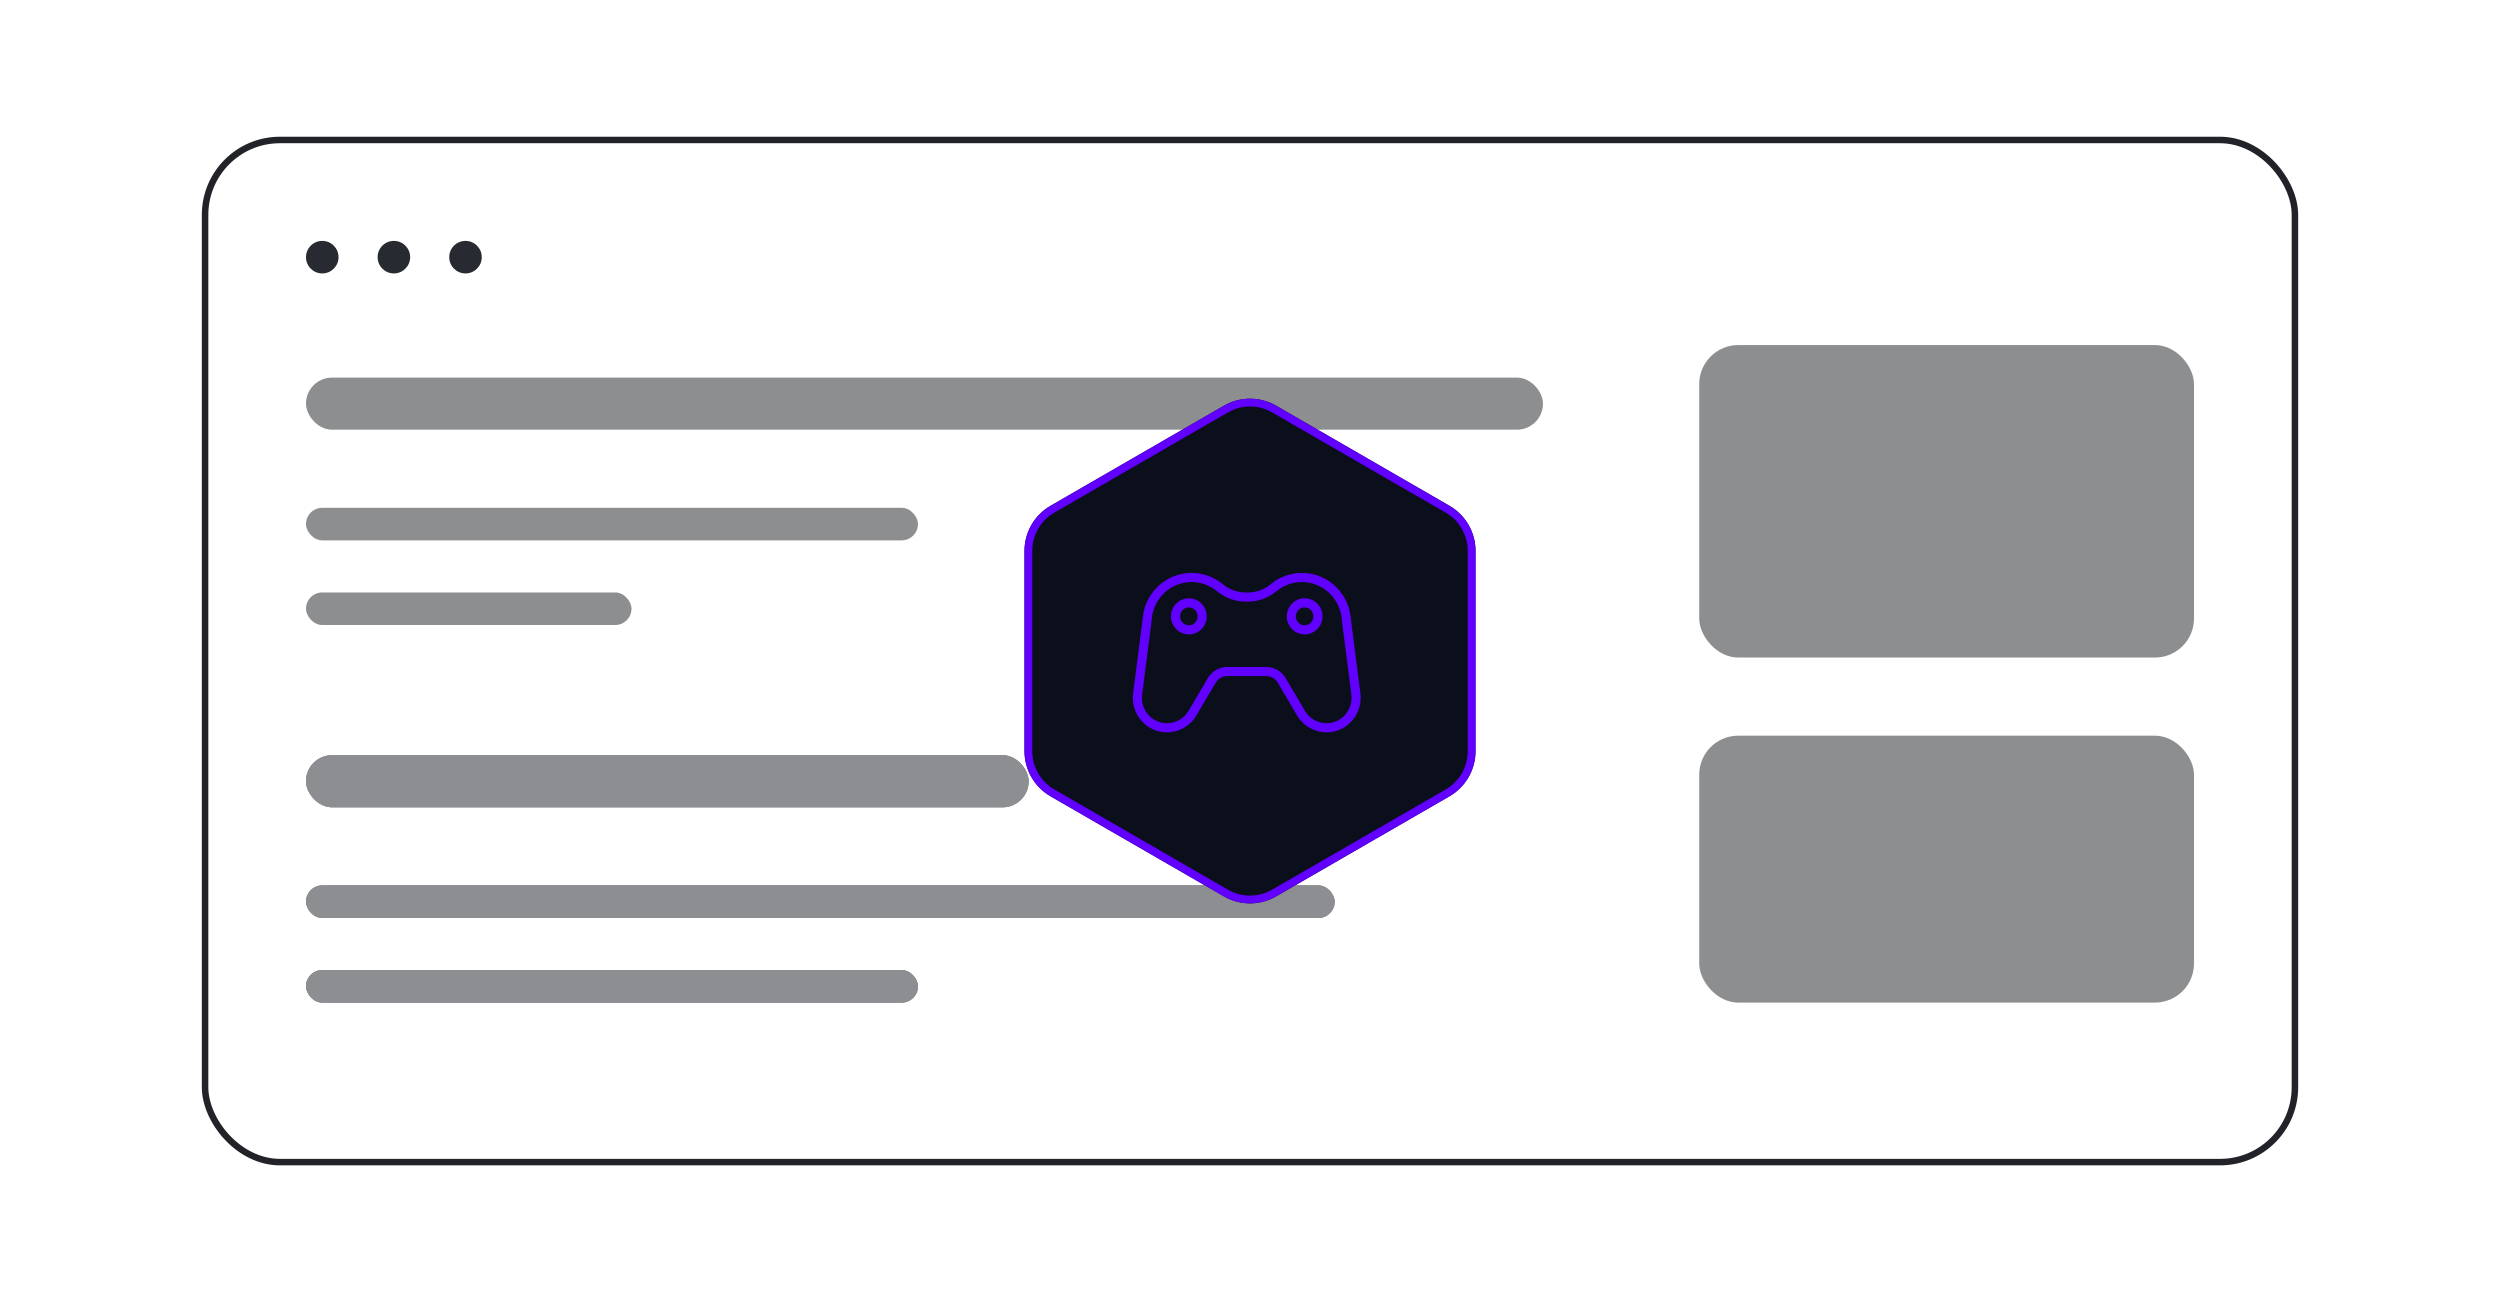 <svg width="384" height="200" viewBox="0 0 384 200" fill="none" xmlns="http://www.w3.org/2000/svg">
<rect x="31.5" y="21.5" width="321" height="157" rx="11.5" stroke="#212328"/>
<rect opacity="0.5" x="261" y="53" width="76" height="48" rx="6" fill="#1C1E23"/>
<rect opacity="0.5" x="261" y="113" width="76" height="41" rx="6" fill="#1C1E23"/>
<rect opacity="0.5" x="47" y="58" width="190" height="8" rx="4" fill="#1C1E23"/>
<rect opacity="0.5" x="47" y="78" width="94" height="5" rx="2.5" fill="#1C1E23"/>
<rect opacity="0.5" x="47" y="91" width="50" height="5" rx="2.5" fill="#1C1E23"/>
<g opacity="0.5">
<rect x="47" y="116" width="111" height="8" rx="4" fill="#1C1E23"/>
<rect x="47" y="116" width="111" height="8" rx="4" fill="#1C1E23"/>
<rect x="47" y="116" width="111" height="8" rx="4" fill="#1C1E23"/>
</g>
<g opacity="0.5">
<rect x="47" y="136" width="158" height="5" rx="2.5" fill="#1C1E23"/>
<rect x="47" y="136" width="158" height="5" rx="2.5" fill="#1C1E23"/>
<rect x="47" y="136" width="158" height="5" rx="2.5" fill="#1C1E23"/>
</g>
<g opacity="0.5">
<rect x="47" y="149" width="94" height="5" rx="2.5" fill="#1C1E23"/>
<rect x="47" y="149" width="94" height="5" rx="2.5" fill="#1C1E23"/>
<rect x="47" y="149" width="94" height="5" rx="2.5" fill="#1C1E23"/>
</g>
<circle cx="49.5" cy="39.5" r="2.5" fill="#272A30"/>
<circle cx="60.5" cy="39.5" r="2.5" fill="#272A30"/>
<circle cx="71.5" cy="39.5" r="2.5" fill="#272A30"/>
<g filter="url(#filter0_d_661_14330)">
<path d="M188 62.309C190.475 60.88 193.525 60.88 196 62.309L222.641 77.691C225.116 79.12 226.641 81.761 226.641 84.619V115.381C226.641 118.239 225.116 120.88 222.641 122.309L196 137.691C193.525 139.12 190.475 139.12 188 137.691L161.359 122.309C158.884 120.88 157.359 118.239 157.359 115.381V84.619C157.359 81.761 158.884 79.12 161.359 77.691L188 62.309Z" fill="#0A0F1B"/>
<path d="M195.7 62.829L222.341 78.21C224.631 79.532 226.041 81.975 226.041 84.619V115.381C226.041 118.025 224.631 120.468 222.341 121.79L195.7 137.171C193.41 138.493 190.59 138.493 188.3 137.171L161.659 121.79C159.369 120.468 157.959 118.025 157.959 115.381V84.619C157.959 81.975 159.369 79.532 161.659 78.21L188.3 62.829C190.59 61.507 193.41 61.507 195.7 62.829Z" stroke="#6100FF" stroke-width="1.2"/>
</g>
<path d="M208.956 106.495L207.734 96.979C207.649 96.441 207.588 95.882 207.529 95.342C207.507 95.143 207.486 94.945 207.463 94.746C207.022 90.9 203.799 88 199.967 88C198.238 88 196.549 88.607 195.211 89.709C194.197 90.543 192.964 91.002 191.738 91.002H191.259C190.033 91.002 188.801 90.544 187.79 89.711C186.45 88.608 184.759 88 183.029 88C179.199 88 175.978 90.9 175.537 94.747L175.473 95.326C175.414 95.871 175.352 96.435 175.264 96.997L174.044 106.497C173.848 108.024 174.316 109.56 175.328 110.711C176.323 111.842 177.754 112.491 179.251 112.491C181.092 112.491 182.82 111.498 183.763 109.9L186.723 104.876C187.099 104.237 187.788 103.84 188.52 103.84H194.479C195.211 103.84 195.9 104.237 196.276 104.876L199.232 109.897C200.175 111.497 201.904 112.491 203.746 112.491C205.245 112.491 206.675 111.842 207.671 110.71C208.684 109.559 209.152 108.022 208.956 106.495ZM206.62 109.785C205.89 110.615 204.843 111.091 203.747 111.091C202.399 111.091 201.131 110.361 200.44 109.187L197.483 104.166C196.857 103.102 195.706 102.44 194.48 102.44H188.52C187.295 102.44 186.144 103.101 185.517 104.165L182.557 109.189C181.865 110.362 180.599 111.091 179.252 111.091C178.156 111.091 177.11 110.616 176.38 109.786C175.633 108.938 175.288 107.804 175.433 106.676L176.651 97.195C176.741 96.62 176.804 96.039 176.866 95.478L176.929 94.906C177.289 91.767 179.911 89.4 183.03 89.4C184.436 89.4 185.811 89.895 186.901 90.792C188.163 91.831 189.71 92.403 191.261 92.403H191.739C193.289 92.403 194.838 91.83 196.102 90.79C197.189 89.894 198.562 89.4 199.968 89.4C203.088 89.4 205.713 91.767 206.073 94.907L206.138 95.495C206.199 96.051 206.262 96.626 206.349 97.178L207.569 106.674C207.713 107.802 207.367 108.936 206.62 109.785Z" fill="#6100FF"/>
<path d="M200.392 91.897C198.877 91.897 197.645 93.141 197.645 94.67C197.645 96.199 198.877 97.443 200.392 97.443C201.906 97.443 203.139 96.199 203.139 94.67C203.139 93.141 201.906 91.897 200.392 91.897ZM200.392 96.043C199.65 96.043 199.045 95.427 199.045 94.67C199.045 93.913 199.65 93.297 200.392 93.297C201.134 93.297 201.738 93.913 201.738 94.67C201.738 95.427 201.134 96.043 200.392 96.043Z" fill="#6100FF"/>
<path d="M182.608 91.897C181.093 91.897 179.861 93.141 179.861 94.67C179.861 96.199 181.093 97.443 182.608 97.443C184.122 97.443 185.354 96.199 185.354 94.67C185.354 93.141 184.122 91.897 182.608 91.897ZM182.608 96.043C181.865 96.043 181.261 95.427 181.261 94.67C181.261 93.913 181.865 93.297 182.608 93.297C183.35 93.297 183.954 93.913 183.954 94.67C183.954 95.427 183.351 96.043 182.608 96.043Z" fill="#6100FF"/>
<defs>
<filter id="filter0_d_661_14330" x="97.359" y="1.238" width="189.282" height="197.525" filterUnits="userSpaceOnUse" color-interpolation-filters="sRGB">
<feFlood flood-opacity="0" result="BackgroundImageFix"/>
<feColorMatrix in="SourceAlpha" type="matrix" values="0 0 0 0 0 0 0 0 0 0 0 0 0 0 0 0 0 0 127 0" result="hardAlpha"/>
<feOffset/>
<feGaussianBlur stdDeviation="30"/>
<feComposite in2="hardAlpha" operator="out"/>
<feColorMatrix type="matrix" values="0 0 0 0 0.38 0 0 0 0 0 0 0 0 0 1 0 0 0 0.4 0"/>
<feBlend mode="normal" in2="BackgroundImageFix" result="effect1_dropShadow_661_14330"/>
<feBlend mode="normal" in="SourceGraphic" in2="effect1_dropShadow_661_14330" result="shape"/>
</filter>
</defs>
</svg>
